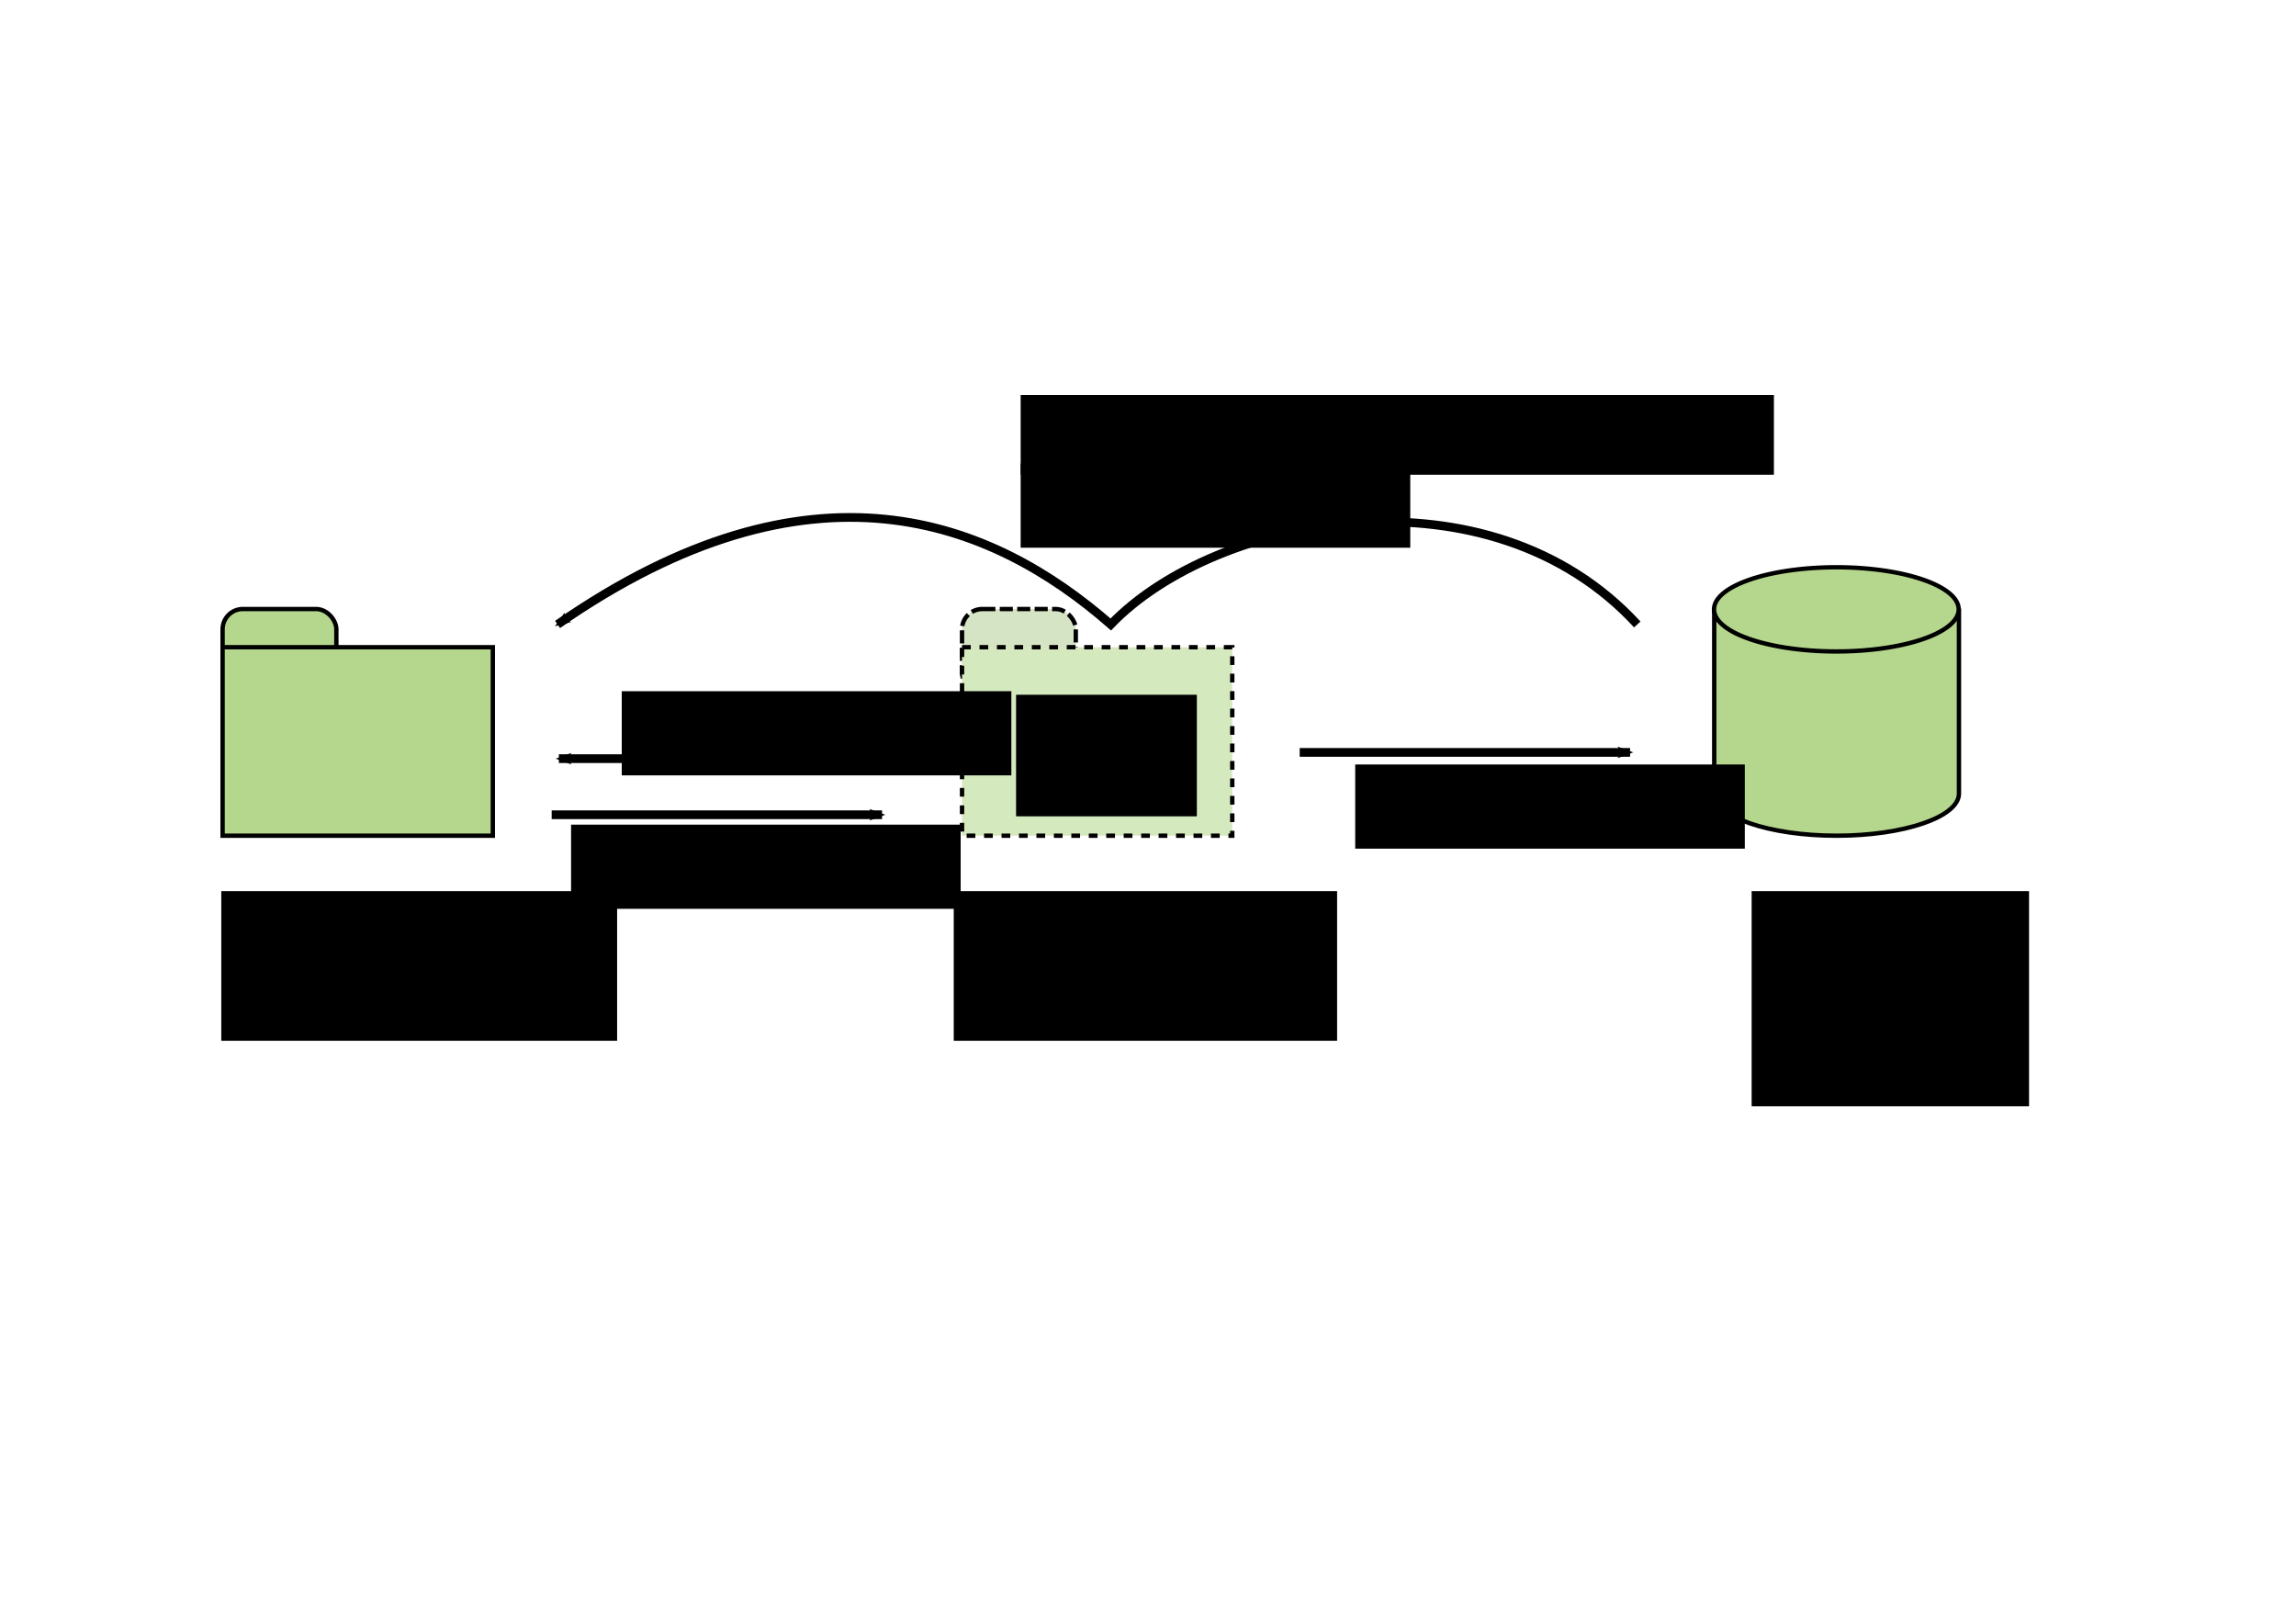 <?xml version="1.0" encoding="UTF-8" standalone="no"?>
<!-- Created with Inkscape (http://www.inkscape.org/) -->

<svg
   xmlns:osb="http://www.openswatchbook.org/uri/2009/osb"
   xmlns:dc="http://purl.org/dc/elements/1.1/"
   xmlns:cc="http://creativecommons.org/ns#"
   xmlns:rdf="http://www.w3.org/1999/02/22-rdf-syntax-ns#"
   xmlns:svg="http://www.w3.org/2000/svg"
   xmlns="http://www.w3.org/2000/svg"
   xmlns:xlink="http://www.w3.org/1999/xlink"
   xmlns:sodipodi="http://sodipodi.sourceforge.net/DTD/sodipodi-0.dtd"
   xmlns:inkscape="http://www.inkscape.org/namespaces/inkscape"
   width="1052.362"
   height="744.094"
   id="svg2"
   version="1.1"
   inkscape:version="0.92.1 r15371"
   sodipodi:docname="repository.svg"
   inkscape:export-filename="/home/krother/Desktop/courses/git_tutorial/images/repository.png"
   inkscape:export-xdpi="90"
   inkscape:export-ydpi="90">
  <defs
     id="defs4">
    <marker
       inkscape:stockid="Arrow2Mend"
       orient="auto"
       refY="0.0"
       refX="0.0"
       id="Arrow2Mend"
       style="overflow:visible;">
      <path
         id="path5360"
         style="fill-rule:evenodd;stroke-width:0.625;stroke-linejoin:round;"
         d="M 8.719,4.034 L -2.207,0.016 L 8.719,-4.002 C 6.973,-1.63 6.983,1.616 8.719,4.034 z "
         transform="scale(0.6) rotate(180) translate(0,0)" />
    </marker>
    <marker
       inkscape:stockid="Arrow1Mend"
       orient="auto"
       refY="0.0"
       refX="0.0"
       id="Arrow1Mend"
       style="overflow:visible;">
      <path
         id="path5342"
         d="M 0.0,0.0 L 5.0,-5.0 L -12.5,0.0 L 5.0,5.0 L 0.0,0.0 z "
         style="fill-rule:evenodd;stroke:#000000;stroke-width:1.0pt;"
         transform="scale(0.4) rotate(180) translate(10,0)" />
    </marker>
    <marker
       inkscape:stockid="Arrow1Lend"
       orient="auto"
       refY="0.0"
       refX="0.0"
       id="Arrow1Lend"
       style="overflow:visible;">
      <path
         id="path5336"
         d="M 0.0,0.0 L 5.0,-5.0 L -12.5,0.0 L 5.0,5.0 L 0.0,0.0 z "
         style="fill-rule:evenodd;stroke:#000000;stroke-width:1.0pt;"
         transform="scale(0.8) rotate(180) translate(12.5,0)" />
    </marker>
    <linearGradient
       id="linearGradient5246"
       osb:paint="solid">
      <stop
         style="stop-color:#d5e9bf;stop-opacity:1;"
         offset="0"
         id="stop5248" />
    </linearGradient>
    <linearGradient
       inkscape:collect="always"
       xlink:href="#linearGradient5246"
       id="linearGradient5250"
       x1="101.025"
       y1="648.056"
       x2="226.885"
       y2="648.056"
       gradientUnits="userSpaceOnUse" />
  </defs>
  <sodipodi:namedview
     id="base"
     pagecolor="#ffffff"
     bordercolor="#666666"
     borderopacity="1.0"
     inkscape:pageopacity="0.0"
     inkscape:pageshadow="2"
     inkscape:zoom="0.9899495"
     inkscape:cx="414.00731"
     inkscape:cy="332.90267"
     inkscape:document-units="px"
     inkscape:current-layer="layer1"
     showgrid="false"
     inkscape:object-nodes="false"
     inkscape:window-width="1301"
     inkscape:window-height="744"
     inkscape:window-x="65"
     inkscape:window-y="24"
     inkscape:window-maximized="1" />
  <g
     inkscape:label="Layer 1"
     inkscape:groupmode="layer"
     id="layer1"
     transform="translate(0,-308.268)">
    <rect
       style="fill:#ffffff;fill-opacity:1;stroke:none"
       id="rect6193"
       width="1054.286"
       height="372.857"
       x="0"
       y="467.485"
       ry="7.322"
       inkscape:export-filename="/home/krother/Desktop/hg_training/repository.png"
       inkscape:export-xdpi="90.114952"
       inkscape:export-ydpi="90.114952" />
    <g
       id="g2989"
       inkscape:export-filename="/home/krother/Desktop/hg_training/repository.png"
       inkscape:export-xdpi="90.114952"
       inkscape:export-ydpi="90.114952">
      <rect
         ry="9.286"
         y="587.362"
         x="102.025"
         height="38.571"
         width="52.143"
         id="rect2987"
         style="fill:#b4d78d;fill-opacity:1;stroke:#000000;stroke-width:2;stroke-linecap:butt;stroke-linejoin:round;stroke-miterlimit:4;stroke-dasharray:none;stroke-dashoffset:0" />
      <rect
         y="604.865"
         x="102.025"
         height="86.383"
         width="123.86"
         id="rect2985"
         style="fill:#b4d78d;fill-opacity:1;stroke:#000000;stroke-width:2" />
    </g>
    <flowRoot
       xml:space="preserve"
       id="flowRoot2993"
       style="font-style:normal;font-weight:normal;line-height:0.01%;font-family:sans-serif;letter-spacing:0px;word-spacing:0px;fill:#000000;fill-opacity:1;stroke:none"
       transform="translate(-1.429,316.839)"
       inkscape:export-filename="/home/krother/Desktop/hg_training/repository.png"
       inkscape:export-xdpi="90.114952"
       inkscape:export-ydpi="90.114952"><flowRegion
         id="flowRegion2995"
         style="font-family:sans-serif"><rect
           id="rect2997"
           width="181.429"
           height="68.571"
           x="102.857"
           y="399.809"
           style="font-family:sans-serif" /></flowRegion><flowPara
         id="flowPara3001"
         style="font-size:22px;line-height:1.25;font-family:sans-serif">lokale</flowPara><flowPara
         style="font-size:22px;line-height:1.25;font-family:sans-serif"
         id="flowPara314">Arbeitskopie</flowPara></flowRoot>    <flowRoot
       transform="translate(334.286,316.839)"
       style="font-style:normal;font-weight:normal;line-height:0.01%;font-family:sans-serif;letter-spacing:0px;word-spacing:0px;fill:#000000;fill-opacity:1;stroke:none"
       id="flowRoot3005"
       xml:space="preserve"
       inkscape:export-filename="/home/krother/Desktop/hg_training/repository.png"
       inkscape:export-xdpi="90.114952"
       inkscape:export-ydpi="90.114952"><flowRegion
         id="flowRegion3007"
         style="font-family:sans-serif"><rect
           y="399.809"
           x="102.857"
           height="68.571"
           width="175.714"
           id="rect3009"
           style="font-family:sans-serif" /></flowRegion><flowPara
         style="font-size:22px;line-height:1.25;font-family:sans-serif"
         id="flowPara3021">lokales</flowPara><flowPara
         style="font-size:22px;line-height:1.25;font-family:sans-serif"
         id="flowPara73">Repository</flowPara></flowRoot>    <flowRoot
       xml:space="preserve"
       id="flowRoot3013"
       style="font-style:normal;font-weight:normal;line-height:0.01%;font-family:sans-serif;letter-spacing:0px;word-spacing:0px;fill:#000000;fill-opacity:1;stroke:none"
       transform="translate(700,316.839)"
       inkscape:export-filename="/home/krother/Desktop/hg_training/repository.png"
       inkscape:export-xdpi="90.114952"
       inkscape:export-ydpi="90.114952"><flowRegion
         id="flowRegion3015"
         style="font-family:sans-serif"><rect
           id="rect3017"
           width="127.143"
           height="98.571"
           x="102.857"
           y="399.809"
           style="font-family:sans-serif" /></flowRegion><flowPara
         id="flowPara3019"
         style="font-size:22px;line-height:1.25;font-family:sans-serif">Server</flowPara><flowPara
         style="font-size:22px;line-height:1.25;font-family:sans-serif"
         id="flowPara312">(GitHub)</flowPara></flowRoot>    <g
       id="g3033"
       transform="translate(0,10.182)"
       inkscape:export-filename="/home/krother/Desktop/hg_training/repository.png"
       inkscape:export-xdpi="90.114952"
       inkscape:export-ydpi="90.114952">
      <path
         inkscape:connector-curvature="0"
         id="rect3027"
         d="m 785.71,577.37 0,84.413 c 0,10.656 25.113,19.283 56.082,19.283 30.969,0 56.082,-8.627 56.082,-19.283 l 0,-84.413 -112.163,0 z"
         style="fill:#b4d78d;fill-opacity:1;stroke:#000000;stroke-width:2;stroke-linecap:butt;stroke-linejoin:round;stroke-miterlimit:4;stroke-dasharray:none;stroke-dashoffset:0" />
      <path
         transform="matrix(0.844,0,0,0.844,157.443,354.442)"
         d="m 877.143,264.094 a 66.429,22.857 0 0 1 -66.429,22.857 66.429,22.857 0 0 1 -66.429,-22.857 66.429,22.857 0 0 1 66.429,-22.857 66.429,22.857 0 0 1 66.429,22.857 z"
         sodipodi:ry="22.857143"
         sodipodi:rx="66.428574"
         sodipodi:cy="264.09448"
         sodipodi:cx="810.71429"
         id="path3023"
         style="fill:#b4d78d;fill-opacity:1;stroke:#000000;stroke-width:2.369;stroke-linecap:butt;stroke-linejoin:round;stroke-miterlimit:4;stroke-dasharray:none;stroke-dashoffset:0"
         sodipodi:type="arc" />
    </g>
    <path
       inkscape:export-ydpi="90.114952"
       inkscape:export-xdpi="90.114952"
       inkscape:export-filename="/home/krother/Desktop/hg_training/repository.png"
       style="fill:none;stroke:#000000;stroke-width:4;stroke-linecap:butt;stroke-linejoin:miter;stroke-opacity:1;marker-end:url(#Arrow2Mend)"
       d="m 750.44,594.437 c -67.732,-73.633 -192.447,-50.61 -241.323,0 -54.657,-47.724 -137.023,-80.98 -253.557,0"
       id="path77"
       inkscape:connector-curvature="0"
       sodipodi:nodetypes="ccc" />
    <g
       id="g3038"
       transform="translate(338.918,0)"
       inkscape:export-filename="/home/krother/Desktop/hg_training/repository.png"
       inkscape:export-xdpi="90.114952"
       inkscape:export-ydpi="90.114952">
      <rect
         style="fill:#d5e4c4;fill-opacity:1;stroke:#000000;stroke-width:2;stroke-linecap:butt;stroke-linejoin:round;stroke-miterlimit:4;stroke-dasharray:6,2;stroke-dashoffset:0"
         id="rect3040"
         width="52.143"
         height="38.571"
         x="102.025"
         y="587.362"
         ry="9.286" />
      <rect
         style="fill:url(#linearGradient5250);fill-opacity:1;stroke:#000000;stroke-width:2;opacity:1;stroke-miterlimit:4;stroke-dasharray:4,4;stroke-dashoffset:0"
         id="rect3042"
         width="123.86"
         height="86.383"
         x="102.025"
         y="604.865" />
    </g>
    <flowRoot
       xml:space="preserve"
       id="flowRoot5315"
       style="font-style:normal;font-weight:normal;line-height:0.01%;font-family:sans-serif;letter-spacing:0px;word-spacing:0px;fill:#000000;fill-opacity:1;stroke:none"
       transform="translate(362.857,226.839)"
       inkscape:export-filename="/home/krother/Desktop/hg_training/repository.png"
       inkscape:export-xdpi="90.114952"
       inkscape:export-ydpi="90.114952"><flowRegion
         id="flowRegion5317"
         style="font-family:sans-serif"><rect
           id="rect5319"
           width="82.857"
           height="55.714"
           x="102.857"
           y="399.809"
           style="font-family:sans-serif" /></flowRegion><flowPara
         id="flowPara5323"
         style="font-weight:bold;font-size:36px;line-height:1.25;font-family:sans-serif;-inkscape-font-specification:'Sans Bold'">.git</flowPara></flowRoot>    <g
       id="g89"
       inkscape:export-xdpi="90"
       inkscape:export-ydpi="90">
      <path
         inkscape:export-ydpi="90.114952"
         inkscape:export-xdpi="90.114952"
         inkscape:export-filename="/home/krother/Desktop/hg_training/repository.png"
         inkscape:connector-curvature="0"
         id="path5327"
         d="M 407.583,655.934 H 256.155"
         style="fill:none;stroke:#000000;stroke-width:4;stroke-linecap:butt;stroke-linejoin:miter;stroke-opacity:1;marker-end:url(#Arrow2Mend)" />
      <path
         inkscape:export-ydpi="90.114952"
         inkscape:export-xdpi="90.114952"
         inkscape:export-filename="/home/krother/Desktop/hg_training/repository.png"
         style="fill:none;stroke:#000000;stroke-width:4;stroke-linecap:butt;stroke-linejoin:miter;stroke-opacity:1;marker-end:url(#Arrow2Mend)"
         d="M 252.857,681.648 H 404.286"
         id="path6147"
         inkscape:connector-curvature="0" />
      <flowRoot
         inkscape:export-ydpi="90.114952"
         inkscape:export-xdpi="90.114952"
         inkscape:export-filename="/home/krother/Desktop/hg_training/repository.png"
         xml:space="preserve"
         id="flowRoot6149"
         style="font-style:normal;font-weight:normal;line-height:0.01%;font-family:sans-serif;letter-spacing:0px;word-spacing:0px;fill:#000000;fill-opacity:1;stroke:none"
         transform="translate(182.122,225.216)"><flowRegion
           style="font-family:sans-serif"
           id="flowRegion6151"><rect
             style="font-family:sans-serif"
             id="rect6153"
             width="178.571"
             height="38.571"
             x="102.857"
             y="399.809" /></flowRegion><flowPara
           id="flowPara6155"
           style="font-style:italic;font-size:22px;line-height:1.25;font-family:sans-serif;-inkscape-font-specification:'Sans Italic'">git checkout</flowPara></flowRoot>      <flowRoot
         inkscape:export-ydpi="90.114952"
         inkscape:export-xdpi="90.114952"
         inkscape:export-filename="/home/krother/Desktop/hg_training/repository.png"
         transform="translate(158.888,286.37)"
         style="font-style:normal;font-weight:normal;line-height:0.01%;font-family:sans-serif;letter-spacing:0px;word-spacing:0px;fill:#000000;fill-opacity:1;stroke:none"
         id="flowRoot6157"
         xml:space="preserve"><flowRegion
           style="font-family:sans-serif"
           id="flowRegion6159"><rect
             style="font-family:sans-serif"
             y="399.809"
             x="102.857"
             height="38.571"
             width="178.571"
             id="rect6161" /></flowRegion><flowPara
           style="font-style:italic;font-size:22px;line-height:1.25;font-family:sans-serif;-inkscape-font-specification:'Sans Italic'"
           id="flowPara6163">git commit</flowPara></flowRoot>    </g>
    <path
       style="fill:none;stroke:#000000;stroke-width:4;stroke-linecap:butt;stroke-linejoin:miter;stroke-opacity:1;marker-end:url(#Arrow2Mend)"
       d="M 595.714,653.068 H 747.143"
       id="path6167"
       inkscape:connector-curvature="0"
       inkscape:export-filename="/home/krother/Desktop/hg_training/repository.png"
       inkscape:export-xdpi="90.114952"
       inkscape:export-ydpi="90.114952" />
    <flowRoot
       transform="translate(518.297,258.8)"
       style="font-style:normal;font-weight:normal;line-height:0.01%;font-family:sans-serif;letter-spacing:0px;word-spacing:0px;fill:#000000;fill-opacity:1;stroke:none"
       id="flowRoot6177"
       xml:space="preserve"
       inkscape:export-filename="/home/krother/Desktop/hg_training/repository.png"
       inkscape:export-xdpi="90.114952"
       inkscape:export-ydpi="90.114952"><flowRegion
         id="flowRegion6179"
         style="font-family:sans-serif"><rect
           y="399.809"
           x="102.857"
           height="38.571"
           width="178.571"
           id="rect6181"
           style="font-family:sans-serif" /></flowRegion><flowPara
         style="font-style:italic;font-size:22px;line-height:1.25;font-family:sans-serif;-inkscape-font-specification:'Sans Italic'"
         id="flowPara6183">git push</flowPara></flowRoot>    <g
       id="g99"
       transform="translate(194.959,-37.376)"
       inkscape:export-xdpi="90"
       inkscape:export-ydpi="90">
      <flowRoot
         xml:space="preserve"
         id="flowRoot302"
         style="font-style:normal;font-weight:normal;line-height:0.01%;font-family:sans-serif;letter-spacing:0px;word-spacing:0px;fill:#000000;fill-opacity:1;stroke:none"
         transform="translate(170,158.268)"
         inkscape:export-filename="/home/krother/Desktop/hg_training/repository.png"
         inkscape:export-xdpi="90.114952"
         inkscape:export-ydpi="90.114952"><flowRegion
           id="flowRegion298"
           style="font-family:sans-serif"><rect
             id="rect296"
             width="178.571"
             height="38.571"
             x="102.857"
             y="399.809"
             style="font-family:sans-serif" /></flowRegion><flowPara
           id="flowPara300"
           style="font-style:italic;font-size:22px;line-height:1.25;font-family:sans-serif;-inkscape-font-specification:'Sans Italic'">git pull</flowPara></flowRoot>      <flowRoot
         transform="translate(170,126.839)"
         style="font-style:normal;font-weight:normal;line-height:0.01%;font-family:sans-serif;letter-spacing:0px;word-spacing:0px;fill:#000000;fill-opacity:1;stroke:none"
         id="flowRoot310"
         xml:space="preserve"
         inkscape:transform-center-x="7.1428571"
         inkscape:export-filename="/home/krother/Desktop/hg_training/repository.png"
         inkscape:export-xdpi="90.114952"
         inkscape:export-ydpi="90.114952"><flowRegion
           id="flowRegion306"
           style="font-family:sans-serif"><rect
             y="399.809"
             x="102.857"
             height="36.551"
             width="345.247"
             id="rect304"
             style="font-family:sans-serif" /></flowRegion><flowPara
           style="font-style:italic;font-size:22px;line-height:1.25;font-family:sans-serif;-inkscape-font-specification:'Sans Italic'"
           id="flowPara308">git clone</flowPara></flowRoot>    </g>
  </g>
</svg>
